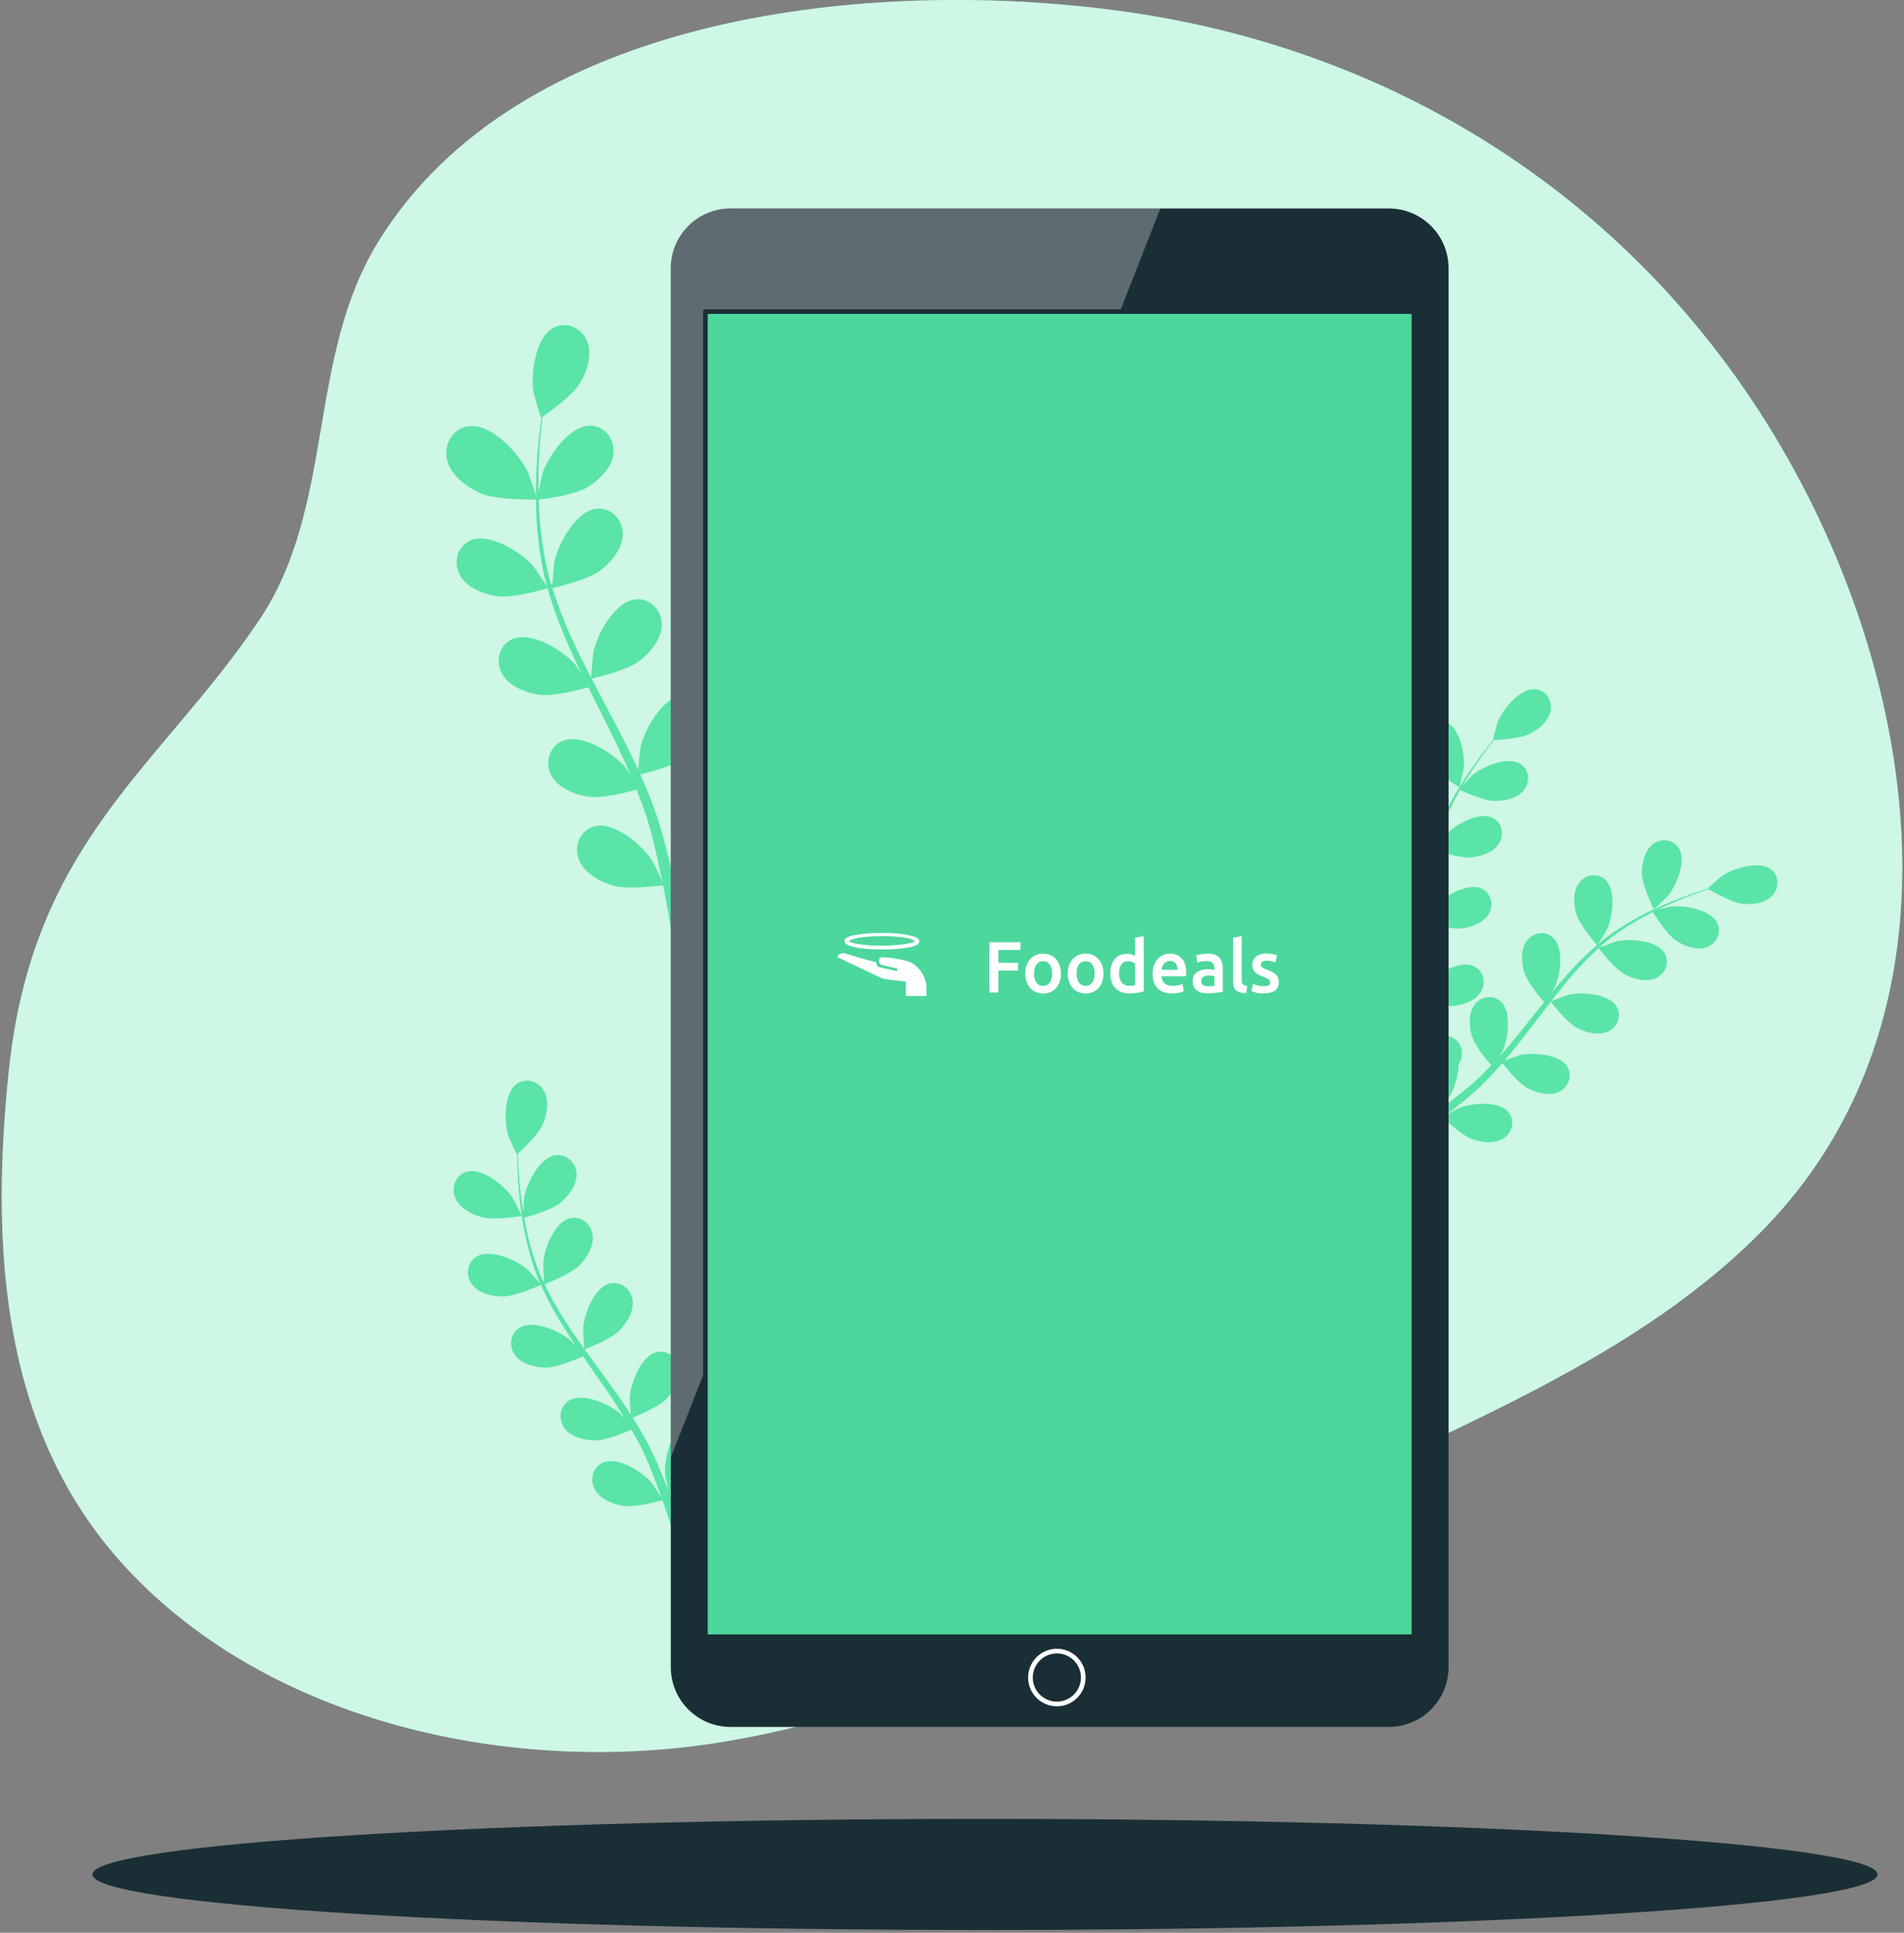 <svg width="544" height="552" viewBox="0 0 544 552" fill="none" xmlns="http://www.w3.org/2000/svg">
<rect x="0" y="0" width="544" height="552" fill="#808080" stroke="none"/>
<path d="M529.337 171.251C526.037 162.128 522.247 153.239 518.05 144.695C480.846 68.925 411.515 17.543 326.158 4.034C322.479 3.453 318.789 2.94 315.089 2.496C245.424 -5.884 147.884 4.573 108.121 68.974C87.468 102.42 95.942 144.596 74.04 177.14C45.686 219.27 9.229 240.337 2.477 306.165C-2.491 354.598 -0.169 406.931 34.072 445.568C74.429 491.104 143.683 506.781 202.838 498.044C260.259 489.563 311.662 461.214 361.887 434.58C409.552 409.303 464.076 390.946 502.696 352.274C551.4 303.504 551.359 232.159 529.337 171.251Z" fill="#5AE4A7"/>
<g opacity="0.7">
<path d="M529.337 171.251C526.037 162.128 522.247 153.239 518.05 144.695C480.846 68.925 411.515 17.543 326.158 4.034C322.479 3.453 318.789 2.94 315.089 2.496C245.424 -5.884 147.884 4.573 108.121 68.974C87.468 102.42 95.942 144.596 74.04 177.14C45.686 219.27 9.229 240.337 2.477 306.165C-2.491 354.598 -0.169 406.931 34.072 445.568C74.429 491.104 143.683 506.781 202.838 498.044C260.259 489.563 311.662 461.214 361.887 434.58C409.552 409.303 464.076 390.946 502.696 352.274C551.4 303.504 551.359 232.159 529.337 171.251Z" fill="white"/>
</g>
<path d="M536.447 535.329C536.447 544.091 422.27 551.194 281.426 551.194C140.582 551.194 26.406 544.091 26.406 535.329C26.406 526.566 140.582 519.463 281.426 519.463C422.27 519.463 536.447 526.566 536.447 535.329Z" fill="#1A2E35"/>
<path d="M137.367 140.889C142.034 142.928 153.452 142.672 153.46 142.672C153.579 142.668 151.007 135.197 150.79 134.744C148.285 129.503 140.363 120.851 133.917 121.722C129.273 122.35 126.692 126.998 127.74 131.368C128.81 135.835 133.391 139.152 137.367 140.889Z" fill="#5AE4A7"/>
<path d="M245.949 161.795C246.049 161.858 248.026 154.208 248.095 153.711C248.897 147.958 247.062 136.371 241.205 133.542C236.987 131.504 232.269 133.955 230.732 138.18C229.162 142.496 231.152 147.79 233.51 151.432C236.278 155.706 245.942 161.791 245.949 161.795Z" fill="#5AE4A7"/>
<path d="M274.111 105.06C268.248 104.429 261.282 112.464 259.138 117.276C258.953 117.692 256.805 124.524 256.913 124.524C256.913 124.524 257.014 124.523 257.039 124.523C255.928 125.783 254.753 127.146 253.499 128.662C251.207 131.479 248.641 134.684 246.084 138.36C243.519 142.027 240.835 146.083 238.394 150.61C235.942 155.145 233.592 160.04 231.826 165.397C231.805 165.458 231.792 165.524 231.773 165.584C231.803 163.857 231.726 159.024 231.678 158.653C231.001 153.432 226.625 143.739 220.825 142.666C216.648 141.895 213.11 145.167 212.776 149.229C212.438 153.379 215.445 157.531 218.378 160.152C221.686 163.107 230.868 165.969 231.601 166.194C229.965 171.312 228.7 176.695 227.721 182.214C227.158 185.368 226.689 188.564 226.259 191.773C226.238 190.278 226.206 188.943 226.183 188.756C225.506 183.534 221.128 173.842 215.33 172.77C211.152 171.998 207.615 175.271 207.281 179.332C206.94 183.482 209.95 187.635 212.883 190.256C215.86 192.913 223.638 195.51 225.707 196.171C225.555 197.404 225.39 198.633 225.243 199.866C224.534 205.784 223.855 211.693 223.01 217.468C222.714 219.503 222.347 221.498 221.986 223.493C221.965 222.165 221.937 221.048 221.916 220.878C221.239 215.656 216.861 205.964 211.063 204.892C206.885 204.12 203.346 207.393 203.014 211.456C202.673 215.604 205.682 219.757 208.616 222.378C211.456 224.914 218.614 227.376 221.068 228.172C220.638 230.204 220.212 232.241 219.703 234.191C219.324 235.516 219.053 236.817 218.6 238.126C218.18 239.43 217.762 240.723 217.35 242.002C216.464 244.437 215.565 246.955 214.641 249.308C214.011 250.951 213.38 252.502 212.749 254.069C213.069 252.047 213.609 248.074 213.616 247.737C213.697 244.239 212.455 238.552 209.984 234.554C209.998 234.038 209.968 233.524 209.886 233.011C209.24 228.987 205.459 225.998 201.353 227.092C195.654 228.609 192.041 238.611 191.77 243.87C191.754 244.179 191.957 247.565 192.121 249.699C191.834 248.459 191.571 247.254 191.259 245.981C190.661 243.46 189.99 240.963 189.279 238.273C188.89 236.986 188.496 235.686 188.099 234.373C187.734 233.063 187.18 231.726 186.723 230.387C185.596 227.306 184.304 224.238 182.934 221.176C185.14 220.647 192.946 218.657 196.08 216.252C199.2 213.858 202.509 209.941 202.479 205.778C202.449 201.701 199.167 198.175 194.942 198.633C189.08 199.27 183.992 208.609 182.928 213.767C182.861 214.088 182.514 217.875 182.364 219.958C181.525 218.124 180.699 216.289 179.79 214.461C177.171 209.184 174.354 203.924 171.567 198.663C170.713 197.053 169.882 195.439 169.042 193.824C169.829 193.645 179.159 191.481 182.668 188.787C185.79 186.393 189.099 182.475 189.07 178.312C189.039 174.237 185.756 170.709 181.532 171.167C175.669 171.804 170.581 181.145 169.518 186.3C169.438 186.689 168.945 192.139 168.888 193.53C167.043 189.975 165.234 186.417 163.596 182.835C161.328 177.896 159.375 172.926 157.84 167.971C158.206 167.887 167.954 165.672 171.55 162.914C174.67 160.52 177.979 156.602 177.949 152.439C177.921 148.363 174.636 144.835 170.412 145.294C164.549 145.931 159.462 155.271 158.398 160.427C158.329 160.766 157.949 164.92 157.815 166.898C157.631 166.918 157.665 166.914 157.48 166.933C155.899 161.603 155.039 156.243 154.481 151.185C154.152 148.255 154.002 145.438 153.917 142.693C155.774 142.467 164.253 141.338 167.763 139.213C171.128 137.175 174.847 133.646 175.275 129.505C175.694 125.45 172.817 121.583 168.568 121.576C162.671 121.565 156.589 130.289 154.964 135.297C154.877 135.57 154.286 138.439 153.884 140.534C153.865 139.295 153.822 138.017 153.826 136.829C153.835 132.369 154.117 128.286 154.396 124.671C154.571 122.618 154.771 120.765 154.975 119.032C156.682 117.858 163.502 113.044 165.601 109.604C167.647 106.245 169.322 101.398 167.794 97.526C166.295 93.735 161.96 91.629 158.186 93.579C152.947 96.287 151.57 106.833 152.436 112.027C152.511 112.476 154.49 119.362 154.581 119.302C154.581 119.302 154.663 119.244 154.683 119.231C154.453 120.893 154.225 122.679 154.016 124.635C153.657 128.25 153.285 132.338 153.18 136.816C153.064 141.289 153.063 146.152 153.524 151.274C153.98 156.41 154.722 161.789 156.203 167.231C156.22 167.294 156.245 167.355 156.261 167.417C155.335 165.959 152.604 161.971 152.36 161.688C148.914 157.706 139.917 152.037 134.488 154.342C130.578 156.002 129.433 160.684 131.396 164.257C133.401 167.905 138.202 169.707 142.094 170.275C146.483 170.916 155.721 168.236 156.455 168.02C157.913 173.192 159.829 178.379 162.058 183.522C163.328 186.465 164.698 189.388 166.111 192.302C165.268 191.068 164.506 189.97 164.383 189.828C160.938 185.845 151.939 180.176 146.512 182.481C142.601 184.143 141.456 188.823 143.419 192.395C145.424 196.044 150.224 197.848 154.117 198.415C158.065 198.99 165.987 196.865 168.076 196.274C168.629 197.387 169.17 198.504 169.727 199.613C172.403 204.939 175.095 210.243 177.576 215.525C178.452 217.388 179.245 219.252 180.046 221.116C179.297 220.02 178.656 219.104 178.545 218.975C175.099 214.992 166.1 209.323 160.673 211.627C156.762 213.288 155.616 217.97 157.58 221.542C159.586 225.19 164.386 226.994 168.278 227.561C172.047 228.111 179.375 226.214 181.861 225.524C182.623 227.456 183.391 229.392 184.042 231.299C184.458 232.612 184.949 233.846 185.294 235.188C185.663 236.509 186.027 237.815 186.389 239.111C186.993 241.63 187.632 244.226 188.16 246.7C188.541 248.416 188.871 250.06 189.208 251.715C188.36 249.852 186.618 246.239 186.438 245.954C183.638 241.496 175.602 234.53 169.887 235.985C165.77 237.034 163.928 241.488 165.328 245.317C166.757 249.226 171.23 251.737 174.991 252.888C179.132 254.153 188.3 252.996 189.445 252.844C189.993 255.583 190.502 258.254 190.942 260.78C192.471 269.453 193.419 276.742 194.015 281.881H198.012C197.995 281.765 197.983 281.66 197.966 281.539C197.25 276.347 196.127 268.946 194.377 260.139C193.829 257.354 193.19 254.389 192.505 251.353C193.194 251.079 197.103 249.497 200.568 247.561C203.587 250.83 211.321 254.655 212.322 255.142C211.269 257.729 210.22 260.237 209.193 262.587C205.682 270.665 202.453 277.267 200.116 281.881H204.503C206.668 277.304 209.443 271.206 212.412 263.946C213.492 261.322 214.593 258.498 215.696 255.585C216.806 255.817 225.883 257.661 230.113 256.706C233.949 255.84 238.595 253.669 240.312 249.877C241.993 246.163 240.489 241.584 236.461 240.232C230.872 238.354 222.339 244.702 219.213 248.939C219.028 249.19 217.33 252.125 216.289 253.995C216.734 252.803 217.178 251.65 217.621 250.418C218.513 247.987 219.333 245.533 220.223 242.897C220.609 241.609 220.998 240.307 221.39 238.993C221.807 237.699 222.084 236.278 222.441 234.909C223.2 231.717 223.816 228.446 224.361 225.136C226.493 225.912 234.101 228.558 238.043 228.282C241.966 228.006 246.888 226.565 249.159 223.076C251.384 219.661 250.59 214.906 246.814 212.959C241.573 210.256 232.178 215.239 228.445 218.953C228.211 219.185 225.833 222.151 224.557 223.806C224.871 221.814 225.193 219.828 225.444 217.802C226.171 211.955 226.722 206.013 227.3 200.089C227.476 198.274 227.673 196.469 227.865 194.659C228.619 194.944 237.595 198.286 242.009 197.976C245.932 197.701 250.854 196.259 253.126 192.77C255.349 189.355 254.556 184.601 250.78 182.652C245.54 179.951 236.143 184.932 232.411 188.647C232.129 188.927 228.714 193.201 227.897 194.329C228.319 190.346 228.775 186.38 229.384 182.49C230.216 177.118 231.33 171.896 232.783 166.915C233.134 167.049 242.486 170.578 247.007 170.261C250.932 169.986 255.852 168.545 258.124 165.056C260.348 161.641 259.555 156.886 255.779 154.939C250.538 152.236 241.142 157.219 237.411 160.932C237.165 161.177 234.56 164.428 233.356 166.004C233.192 165.92 233.222 165.935 233.057 165.85C234.677 160.534 236.917 155.589 239.242 151.063C240.584 148.439 242.012 146.005 243.456 143.67C245.129 144.505 252.824 148.241 256.924 148.404C260.855 148.562 265.905 147.67 268.546 144.452C271.132 141.3 270.864 136.488 267.326 134.139C262.413 130.876 252.527 134.797 248.41 138.079C248.185 138.258 246.11 140.324 244.619 141.85C245.287 140.807 245.957 139.716 246.616 138.728C249.083 135.013 251.57 131.764 253.797 128.903C255.076 127.286 256.265 125.85 257.392 124.518C259.462 124.481 267.806 124.228 271.454 122.516C275.015 120.843 279.085 117.724 279.946 113.652C280.79 109.664 278.336 105.515 274.111 105.06Z" fill="#5AE4A7"/>
<path d="M408.543 218.235C410.457 220.999 416.957 224.815 416.962 224.818C417.03 224.857 418.176 219.77 418.214 219.441C418.622 215.629 417.177 208.023 413.255 206.276C410.429 205.017 407.368 206.731 406.439 209.549C405.492 212.429 406.913 215.88 408.543 218.235Z" fill="#5AE4A7"/>
<path d="M472.516 259.703C472.55 259.773 476.313 256.163 476.525 255.908C478.97 252.955 481.96 245.813 479.652 242.192C477.99 239.584 474.492 239.325 472.162 241.164C469.784 243.042 469.065 246.705 469.125 249.568C469.197 252.929 472.513 259.698 472.516 259.703Z" fill="#5AE4A7"/>
<path d="M506.004 248.292C502.614 245.658 495.224 247.969 492.057 250.129C491.783 250.316 487.838 253.726 487.906 253.767C487.906 253.767 487.967 253.805 487.983 253.814C486.814 254.169 485.564 254.565 484.208 255.023C481.709 255.891 478.894 256.894 475.903 258.193C472.913 259.482 469.697 260.968 466.455 262.837C463.199 264.708 459.872 266.841 456.728 269.483C456.692 269.513 456.659 269.549 456.623 269.578C457.303 268.521 459.105 265.498 459.216 265.25C460.795 261.757 461.793 254.079 458.613 251.196C456.32 249.119 452.876 249.793 451.115 252.182C449.318 254.622 449.592 258.345 450.406 261.09C451.324 264.185 455.917 269.47 456.283 269.89C453.312 272.433 450.47 275.285 447.751 278.329C446.195 280.067 444.683 281.866 443.189 283.689C443.746 282.756 444.239 281.916 444.295 281.792C445.875 278.298 446.872 270.621 443.691 267.738C441.397 265.661 437.955 266.335 436.194 268.723C434.395 271.163 434.67 274.886 435.485 277.632C436.311 280.417 440.135 285.002 441.163 286.202C440.598 286.907 440.024 287.605 439.463 288.314C436.76 291.708 434.078 295.107 431.345 298.36C430.382 299.509 429.392 300.603 428.406 301.7C428.901 300.871 429.31 300.168 429.362 300.055C430.941 296.56 431.939 288.882 428.756 286.001C426.465 283.923 423.021 284.598 421.261 286.987C419.462 289.425 419.737 293.15 420.551 295.894C421.34 298.552 424.832 302.816 426.048 304.247C425.003 305.341 423.959 306.44 422.897 307.453C422.157 308.129 421.491 308.83 420.71 309.468C419.949 310.115 419.197 310.755 418.452 311.39C416.972 312.559 415.451 313.776 413.978 314.879C412.961 315.655 411.975 316.375 410.985 317.104C411.957 315.974 413.813 313.72 413.945 313.514C415.334 311.379 416.74 307.38 416.739 303.959C416.946 303.645 417.124 303.314 417.269 302.966C418.409 300.225 417.21 296.929 414.25 296.035C410.14 294.794 404.075 299.606 401.894 302.76C401.765 302.946 400.597 305.12 399.88 306.505C400.178 305.627 400.476 304.778 400.77 303.872C401.365 302.082 401.904 300.278 402.493 298.34C402.744 297.394 402.998 296.439 403.253 295.473C403.529 294.523 403.698 293.482 403.928 292.478C404.409 290.137 404.781 287.744 405.105 285.324C406.673 285.84 412.268 287.594 415.131 287.303C417.98 287.015 421.528 285.855 423.101 283.265C424.643 280.73 423.959 277.288 421.168 275.956C417.294 274.108 410.568 277.945 407.937 280.732C407.772 280.906 406.108 283.118 405.217 284.352C405.4 282.893 405.591 281.442 405.727 279.961C406.123 275.691 406.391 271.355 406.678 267.032C406.765 265.707 406.868 264.389 406.966 263.068C407.522 263.258 414.128 265.486 417.333 265.161C420.182 264.873 423.73 263.713 425.305 261.123C426.847 258.588 426.163 255.147 423.371 253.814C419.496 251.966 412.771 255.804 410.139 258.59C409.94 258.799 407.551 261.987 406.982 262.827C407.2 259.919 407.442 257.022 407.798 254.177C408.282 250.251 408.974 246.426 409.919 242.768C410.179 242.858 417.062 245.215 420.346 244.883C423.194 244.593 426.743 243.434 428.318 240.843C429.859 238.308 429.174 234.866 426.383 233.535C422.508 231.686 415.782 235.524 413.151 238.311C412.978 238.494 411.154 240.921 410.314 242.095C410.193 242.036 410.215 242.048 410.094 241.989C411.153 238.083 412.671 234.434 414.263 231.087C415.179 229.148 416.163 227.345 417.161 225.613C418.398 226.184 424.082 228.728 427.069 228.754C429.933 228.78 433.587 228.017 435.435 225.616C437.246 223.265 436.944 219.768 434.315 218.138C430.667 215.876 423.562 218.952 420.639 221.434C420.482 221.568 419.016 223.119 417.967 224.262C418.429 223.488 418.892 222.679 419.35 221.946C421.061 219.187 422.797 216.766 424.353 214.634C425.247 213.428 426.079 212.358 426.869 211.362C428.376 211.289 434.441 210.917 437.058 209.588C439.611 208.291 442.503 205.93 443.038 202.948C443.559 200.026 441.681 197.063 438.598 196.827C434.316 196.5 429.429 202.505 427.977 206.053C427.853 206.359 426.444 211.381 426.522 211.377C426.522 211.377 426.596 211.375 426.613 211.374C425.834 212.315 425.01 213.334 424.132 214.466C422.527 216.567 420.731 218.957 418.954 221.69C417.17 224.416 415.309 227.428 413.635 230.777C411.952 234.133 410.353 237.747 409.188 241.685C409.174 241.729 409.168 241.778 409.154 241.822C409.138 240.565 408.973 237.05 408.928 236.782C408.318 232.997 404.915 226.043 400.671 225.393C397.615 224.925 395.114 227.386 394.962 230.351C394.809 233.377 397.092 236.332 399.285 238.172C401.758 240.248 408.505 242.122 409.042 242.27C407.967 246.031 407.169 249.977 406.581 254.015C406.242 256.323 405.973 258.658 405.733 261.003C405.684 259.917 405.631 258.945 405.61 258.81C405 255.025 401.594 248.072 397.351 247.422C394.294 246.954 391.793 249.415 391.642 252.379C391.488 255.407 393.772 258.36 395.965 260.2C398.192 262.068 403.91 263.782 405.43 264.216C405.348 265.116 405.255 266.015 405.175 266.915C404.794 271.238 404.432 275.553 403.948 279.773C403.779 281.262 403.555 282.721 403.339 284.182C403.294 283.217 403.247 282.402 403.229 282.28C402.618 278.496 399.214 271.541 394.97 270.892C391.913 270.425 389.412 272.885 389.261 275.85C389.107 278.875 391.391 281.83 393.585 283.67C395.708 285.453 400.973 287.083 402.776 287.606C402.509 289.095 402.245 290.586 401.918 292.018C401.674 292.99 401.506 293.943 401.205 294.904C400.929 295.863 400.654 296.813 400.382 297.754C399.792 299.545 399.195 301.397 398.576 303.132C398.154 304.34 397.73 305.485 397.307 306.639C397.494 305.16 397.797 302.257 397.796 302.012C397.765 298.178 395.455 290.789 391.358 289.503C388.407 288.578 385.562 290.632 384.965 293.54C384.354 296.507 386.162 299.774 388.052 301.925C390.132 304.293 396.254 307.084 397.021 307.428C396.313 309.334 395.606 311.184 394.912 312.917C392.54 318.875 390.338 323.752 388.741 327.161L391.216 328.691C391.251 328.613 391.283 328.542 391.319 328.462C392.863 324.972 394.999 319.957 397.283 313.834C398.011 311.9 398.748 309.819 399.486 307.675C400.017 307.769 403.045 308.286 405.932 308.412C406.55 311.591 409.877 316.919 410.31 317.604C408.669 318.804 407.06 319.956 405.524 321.02C400.26 324.679 395.733 327.533 392.52 329.496L395.236 331.175C398.329 329.168 402.381 326.453 406.998 323.091C408.671 321.88 410.434 320.552 412.231 319.171C412.83 319.74 417.745 324.355 420.73 325.381C423.439 326.312 427.146 326.745 429.661 325.053C432.123 323.397 432.944 319.985 430.966 317.606C428.222 314.304 420.509 314.971 416.952 316.4C416.741 316.483 414.566 317.653 413.206 318.412C413.938 317.844 414.655 317.301 415.4 316.707C416.883 315.542 418.329 314.335 419.89 313.045C420.621 312.394 421.36 311.737 422.105 311.073C422.859 310.431 423.574 309.658 424.319 308.944C426.011 307.259 427.644 305.468 429.248 303.628C430.271 304.923 433.971 309.474 436.518 310.809C439.052 312.14 442.653 313.13 445.395 311.839C448.079 310.574 449.407 307.326 447.812 304.676C445.602 300.996 437.875 300.488 434.142 301.36C433.909 301.414 431.302 302.341 429.879 302.878C430.834 301.765 431.794 300.658 432.725 299.498C435.412 296.156 438.027 292.686 440.652 289.24C441.455 288.181 442.268 287.14 443.078 286.091C443.437 286.557 447.717 292.06 450.57 293.557C453.104 294.888 456.705 295.877 459.447 294.587C462.131 293.321 463.459 290.074 461.864 287.423C459.654 283.743 451.927 283.234 448.196 284.107C447.914 284.173 444.162 285.513 443.224 285.9C445.011 283.594 446.81 281.313 448.676 279.135C451.246 276.128 453.934 273.318 456.739 270.79C456.906 271.007 461.349 276.772 464.269 278.304C466.806 279.636 470.405 280.625 473.146 279.334C475.831 278.069 477.159 274.821 475.566 272.17C473.353 268.49 465.627 267.982 461.895 268.856C461.651 268.912 458.791 269.93 457.443 270.446C457.374 270.329 457.387 270.35 457.316 270.234C460.354 267.562 463.634 265.356 466.806 263.443C468.641 262.33 470.456 261.37 472.244 260.475C472.962 261.634 476.298 266.892 478.775 268.562C481.15 270.162 484.618 271.542 487.484 270.56C490.292 269.598 491.969 266.515 490.675 263.706C488.881 259.805 481.257 258.452 477.451 258.909C477.244 258.933 475.169 259.419 473.661 259.795C474.474 259.403 475.306 258.984 476.093 258.624C479.042 257.267 481.825 256.206 484.299 255.287C485.709 254.775 486.995 254.339 488.203 253.946C489.499 254.716 494.766 257.751 497.68 258.086C500.524 258.413 504.239 258.039 506.33 255.846C508.379 253.699 508.446 250.19 506.004 248.292Z" fill="#5AE4A7"/>
<path d="M137.688 347.64C141.142 348.592 149.068 347.266 149.074 347.265C149.156 347.251 146.615 342.307 146.419 342.013C144.147 338.615 137.762 333.386 133.361 334.639C130.19 335.542 128.859 339.039 130.028 341.978C131.222 344.979 134.746 346.83 137.688 347.64Z" fill="#5AE4A7"/>
<path d="M218.356 337.791C218.431 337.824 219.04 332.298 219.039 331.944C219.018 327.859 216.578 319.975 212.214 318.593C209.072 317.596 206.033 319.779 205.387 322.874C204.726 326.037 206.645 329.524 208.652 331.823C211.009 334.523 218.35 337.789 218.356 337.791Z" fill="#5AE4A7"/>
<path d="M237.93 305.558C233.356 305.722 228.896 312.665 227.782 316.599C227.686 316.939 226.793 322.426 226.877 322.413C226.877 322.413 226.953 322.401 226.972 322.397C226.26 323.488 225.508 324.667 224.712 325.969C223.263 328.387 221.648 331.134 220.091 334.24C218.527 337.34 216.914 340.753 215.542 344.502C214.16 348.255 212.899 352.276 212.134 356.587C212.126 356.635 212.123 356.688 212.114 356.736C211.946 355.405 211.352 351.702 211.274 351.423C210.176 347.487 205.739 340.527 201.167 340.346C197.873 340.216 195.517 343.121 195.711 346.278C195.91 349.504 198.681 352.359 201.224 354.048C204.093 355.951 211.463 357.132 212.05 357.223C211.359 361.336 210.986 365.611 210.845 369.958C210.761 372.444 210.755 374.95 210.781 377.463C210.599 376.317 210.427 375.295 210.387 375.154C209.289 371.218 204.853 364.257 200.281 364.077C196.986 363.947 194.631 366.852 194.825 370.01C195.024 373.235 197.795 376.091 200.338 377.778C202.919 379.49 209.182 380.624 210.843 380.9C210.863 381.865 210.873 382.828 210.896 383.791C211.008 388.416 211.141 393.03 211.131 397.559C211.129 399.156 211.068 400.726 211.013 402.3C210.85 401.283 210.704 400.428 210.668 400.3C209.571 396.364 205.134 389.403 200.561 389.222C197.266 389.092 194.912 391.998 195.106 395.156C195.304 398.379 198.076 401.236 200.619 402.925C203.081 404.557 208.854 405.656 210.827 405.995C210.72 407.603 210.618 409.216 210.444 410.769C210.3 411.83 210.236 412.859 210.034 413.913C209.854 414.963 209.676 416.003 209.501 417.031C209.09 418.998 208.679 421.033 208.231 422.942C207.929 424.274 207.616 425.536 207.305 426.809C207.326 425.22 207.301 422.109 207.27 421.848C206.944 419.152 205.36 414.924 203.018 412.127C202.973 411.728 202.893 411.335 202.773 410.952C201.831 407.931 198.595 406.056 195.563 407.35C191.354 409.147 189.686 417.228 190.061 421.298C190.083 421.538 190.615 424.116 190.975 425.738C190.618 424.817 190.282 423.92 189.901 422.976C189.163 421.107 188.372 419.263 187.527 417.275C187.087 416.331 186.64 415.375 186.19 414.411C185.763 413.445 185.19 412.479 184.69 411.5C183.483 409.259 182.152 407.045 180.76 404.845C182.395 404.195 188.17 401.803 190.311 399.607C192.443 397.424 194.55 394.047 194.067 390.853C193.592 387.726 190.68 385.38 187.486 386.201C183.054 387.339 180.18 395.077 179.934 399.156C179.919 399.41 180.072 402.356 180.187 403.974C179.34 402.658 178.502 401.341 177.601 400.037C175.004 396.273 172.259 392.547 169.536 388.814C168.7 387.672 167.882 386.524 167.059 385.377C167.644 385.152 174.571 382.455 176.968 379.998C179.1 377.812 181.208 374.437 180.724 371.244C180.249 368.115 177.336 365.77 174.143 366.591C169.71 367.729 166.838 375.466 166.591 379.545C166.572 379.852 166.799 384.092 166.908 385.168C165.097 382.642 163.314 380.108 161.659 377.539C159.369 373.996 157.319 370.395 155.591 366.759C155.862 366.655 163.104 363.874 165.56 361.356C167.692 359.172 169.8 355.796 169.316 352.601C168.843 349.474 165.929 347.128 162.736 347.949C158.303 349.088 155.43 356.825 155.184 360.904C155.168 361.171 155.337 364.404 155.452 365.938C155.314 365.973 155.339 365.967 155.2 366.003C153.394 362.084 152.139 358.061 151.151 354.238C150.574 352.024 150.146 349.877 149.777 347.778C151.179 347.4 157.566 345.592 160.027 343.571C162.386 341.633 164.852 338.511 164.722 335.282C164.594 332.122 161.956 329.47 158.691 329.935C154.161 330.58 150.455 337.955 149.763 341.982C149.725 342.201 149.589 344.469 149.513 346.124C149.361 345.174 149.186 344.197 149.058 343.284C148.57 339.859 148.335 336.69 148.148 333.884C148.056 332.286 148.004 330.841 147.969 329.486C149.151 328.397 153.855 323.944 155.086 321.067C156.286 318.262 157.035 314.353 155.432 311.549C153.862 308.803 150.299 307.665 147.616 309.581C143.892 312.241 144.002 320.494 145.243 324.387C145.351 324.724 147.634 329.794 147.696 329.738C147.696 329.738 147.753 329.685 147.766 329.672C147.775 330.975 147.797 332.371 147.853 333.897C147.978 336.714 148.145 339.895 148.561 343.345C148.966 346.795 149.505 350.531 150.426 354.412C151.346 358.307 152.511 362.357 154.251 366.374C154.271 366.418 154.298 366.463 154.318 366.509C153.444 365.492 150.905 362.73 150.686 362.54C147.598 359.864 140.059 356.507 136.145 358.877C133.325 360.586 132.963 364.309 134.869 366.837C136.812 369.416 140.7 370.268 143.752 370.274C147.194 370.279 153.993 367.197 154.533 366.951C156.226 370.761 158.272 374.533 160.554 378.237C161.855 380.355 163.232 382.45 164.64 384.532C163.856 383.677 163.149 382.918 163.038 382.823C159.95 380.146 152.411 376.788 148.497 379.16C145.677 380.869 145.316 384.592 147.22 387.117C149.164 389.698 153.051 390.551 156.105 390.556C159.201 390.561 165.05 388.05 166.589 387.365C167.137 388.158 167.676 388.956 168.227 389.747C170.872 393.541 173.528 397.317 176.018 401.1C176.897 402.434 177.713 403.777 178.535 405.12C177.838 404.361 177.244 403.728 177.144 403.642C174.056 400.965 166.517 397.606 162.603 399.979C159.783 401.687 159.422 405.409 161.326 407.936C163.271 410.517 167.157 411.37 170.209 411.374C173.166 411.378 178.585 409.11 180.417 408.305C181.218 409.705 182.021 411.107 182.734 412.498C183.198 413.461 183.711 414.355 184.125 415.347C184.554 416.321 184.979 417.285 185.4 418.24C186.144 420.109 186.922 422.03 187.601 423.873C188.084 425.149 188.52 426.375 188.962 427.608C188.104 426.272 186.367 423.69 186.197 423.491C183.552 420.376 176.607 415.915 172.379 417.667C169.333 418.929 168.411 422.553 169.912 425.339C171.442 428.184 175.155 429.616 178.171 430.084C181.493 430.596 188.406 428.693 189.269 428.448C189.994 430.493 190.68 432.487 191.297 434.379C193.434 440.872 194.97 446.365 195.996 450.247L199.067 449.804C199.041 449.716 199.02 449.637 198.993 449.545C197.869 445.636 196.185 440.077 193.865 433.506C193.137 431.427 192.316 429.223 191.455 426.965C191.953 426.678 194.781 425.029 197.227 423.159C199.908 425.335 206.273 427.416 207.096 427.68C206.574 429.784 206.046 431.826 205.516 433.745C203.716 440.339 201.966 445.768 200.683 449.571L204.051 449.085C205.208 445.33 206.664 440.338 208.139 434.432C208.679 432.298 209.212 430.006 209.738 427.647C210.614 427.703 217.791 428.112 220.934 426.911C223.785 425.819 227.113 423.638 228.012 420.535C228.892 417.496 227.229 414.146 223.985 413.554C219.483 412.73 213.633 418.551 211.701 422.153C211.587 422.365 210.607 424.807 210.016 426.36C210.225 425.395 210.439 424.461 210.642 423.464C211.058 421.498 211.416 419.524 211.807 417.399C211.961 416.367 212.116 415.325 212.271 414.272C212.449 413.232 212.504 412.109 212.626 411.017C212.857 408.483 212.966 405.902 213.02 403.299C214.743 403.659 220.88 404.849 223.876 404.2C226.859 403.554 230.48 401.9 231.837 398.969C233.168 396.099 232.031 392.536 228.916 391.458C224.591 389.962 217.926 394.831 215.47 398.097C215.317 398.301 213.818 400.842 213.022 402.255C213.042 400.69 213.07 399.129 213.037 397.545C212.948 392.974 212.714 388.349 212.502 383.734C212.436 382.321 212.388 380.912 212.334 379.502C212.945 379.637 220.209 381.208 223.565 380.482C226.548 379.836 230.168 378.183 231.527 375.252C232.857 372.381 231.721 368.818 228.604 367.74C224.28 366.246 217.615 371.113 215.16 374.38C214.974 374.626 212.824 378.287 212.322 379.245C212.204 376.138 212.116 373.042 212.153 369.985C212.197 365.767 212.473 361.633 213.037 357.647C213.323 357.71 220.897 359.386 224.335 358.641C227.317 357.994 230.938 356.342 232.297 353.411C233.626 350.54 232.491 346.977 229.374 345.899C225.049 344.404 218.385 349.272 215.93 352.539C215.767 352.753 214.127 355.539 213.377 356.884C213.241 356.837 213.267 356.845 213.129 356.798C213.786 352.536 214.959 348.488 216.242 344.755C216.983 342.591 217.81 340.563 218.661 338.608C220.038 339.065 226.362 341.083 229.53 340.754C232.567 340.439 236.347 339.195 238.018 336.432C239.656 333.724 238.918 330.057 235.939 328.644C231.804 326.682 224.645 330.79 221.846 333.766C221.694 333.928 220.328 335.745 219.352 337.083C219.75 336.206 220.143 335.295 220.54 334.463C222.023 331.337 223.574 328.565 224.967 326.12C225.771 324.737 226.524 323.503 227.242 322.355C228.829 322.096 235.21 320.978 237.823 319.258C240.372 317.58 243.153 314.734 243.364 311.509C243.569 308.354 241.225 305.438 237.93 305.558Z" fill="#5AE4A7"/>
<path d="M396.806 493.194H208.723C199.297 493.194 191.656 485.553 191.656 476.128V76.608C191.656 67.183 199.297 59.542 208.723 59.542H396.806C406.233 59.542 413.872 67.183 413.872 76.608V476.128C413.872 485.553 406.233 493.194 396.806 493.194Z" fill="#1A2E35"/>
<path d="M309.512 479.092C309.512 474.921 306.132 471.54 301.961 471.54C297.79 471.54 294.41 474.921 294.41 479.092C294.41 483.262 297.79 486.643 301.961 486.643C306.132 486.643 309.512 483.262 309.512 479.092Z" stroke="white" stroke-width="1.333" stroke-miterlimit="10" stroke-linecap="round" stroke-linejoin="round"/>
<g opacity="0.3">
<path d="M331.53 59.541H208.725C199.298 59.541 191.658 67.183 191.658 76.608V416.262L331.53 59.541Z" fill="white"/>
</g>
<path d="M403.988 467.454H201.537V88.991H403.988V467.454Z" fill="#4CD79D" stroke="#1A2E35" stroke-width="1.333" stroke-miterlimit="10" stroke-linecap="round" stroke-linejoin="round"/>
<g clip-path="url(#clip0_502_2489)">
<path d="M264.712 281.897V284.426H258.821V280.352L252.975 279.649C252.521 279.602 252.114 279.462 251.706 279.274L239.197 273.327L239.605 272.765C239.696 272.624 239.832 272.484 240.013 272.437C240.512 272.203 241.101 272.156 241.645 272.343L245.134 273.42L249.032 274.498L250.391 274.825C250.301 275.528 250.709 276.137 251.388 276.277L256.283 277.354L256.419 276.605L255.286 276.371L252.068 275.622C251.479 275.481 251.071 274.872 251.162 274.263L251.207 273.936C251.252 273.608 251.524 273.374 251.842 273.42L253.111 273.467C255.241 273.561 257.325 273.936 259.365 274.544C259.818 274.638 260.271 274.872 260.724 275.153C262.582 276.324 263.897 278.197 264.486 280.305C264.622 280.867 264.712 281.382 264.712 281.897Z" fill="white"/>
<path d="M259.228 267.004C257.279 266.63 254.696 266.442 251.977 266.442C249.258 266.442 246.674 266.63 244.726 266.958C242.369 267.379 241.281 267.894 241.281 268.737C241.281 269.58 242.324 270.189 244.726 270.611C246.674 270.985 249.258 271.173 251.977 271.173C254.696 271.173 257.279 270.985 259.228 270.657C261.63 270.236 262.672 269.674 262.672 268.784C262.627 267.941 261.585 267.473 259.228 267.004ZM258.593 269.627C256.781 269.908 254.379 270.095 251.931 270.095C249.484 270.095 247.128 269.908 245.269 269.627C243.411 269.346 242.686 268.971 242.46 268.831C242.731 268.644 243.411 268.128 245.269 267.847C247.49 267.52 249.711 267.332 251.931 267.332C254.152 267.332 256.373 267.52 258.593 267.801C260.633 268.082 261.177 268.69 261.403 268.878C261.177 268.971 260.452 269.299 258.593 269.627Z" fill="white"/>
<path d="M282.695 283.451V269.093H291.584V271.309H285.245V274.971H290.869V277.187H285.245V283.451H282.695Z" fill="white"/>
<path d="M303.131 278.027C303.145 278.825 303.023 279.61 302.767 280.367C302.551 281.028 302.187 281.647 301.728 282.17C301.27 282.666 300.73 283.065 300.11 283.327C299.449 283.602 298.748 283.753 298.033 283.74C297.318 283.753 296.617 283.616 295.956 283.327C295.349 283.065 294.796 282.666 294.351 282.17C293.892 281.647 293.528 281.028 293.299 280.367C293.042 279.61 292.907 278.825 292.921 278.027C292.907 277.228 293.042 276.444 293.299 275.687C293.528 275.026 293.892 274.42 294.351 273.897C294.809 273.401 295.349 273.002 295.969 272.754C296.617 272.479 297.318 272.341 298.019 272.355C298.721 272.341 299.422 272.479 300.083 272.754C300.703 273.016 301.256 273.401 301.701 273.897C302.16 274.42 302.511 275.026 302.754 275.687C303.01 276.444 303.145 277.228 303.131 278.027ZM300.609 278.027C300.609 276.953 300.38 276.1 299.935 275.466C299.489 274.833 298.856 274.516 298.033 274.53C297.223 274.53 296.59 274.847 296.131 275.466C295.672 276.086 295.443 276.953 295.443 278.027C295.443 279.114 295.672 279.982 296.117 280.615C296.576 281.248 297.21 281.565 298.019 281.565C298.829 281.565 299.462 281.248 299.921 280.615C300.38 279.982 300.609 279.114 300.609 278.027Z" fill="white"/>
<path d="M315.27 278.027C315.283 278.825 315.162 279.61 314.906 280.367C314.69 281.028 314.326 281.647 313.867 282.17C313.409 282.666 312.869 283.065 312.249 283.327C311.588 283.602 310.886 283.754 310.171 283.74C309.457 283.754 308.755 283.616 308.094 283.327C307.487 283.065 306.934 282.666 306.489 282.17C306.031 281.647 305.666 281.028 305.437 280.367C305.181 279.61 305.046 278.825 305.06 278.027C305.046 277.228 305.181 276.444 305.437 275.687C305.666 275.026 306.031 274.42 306.489 273.897C306.948 273.402 307.501 273.002 308.108 272.754C308.755 272.479 309.457 272.342 310.158 272.342C310.859 272.328 311.561 272.465 312.222 272.741C312.842 273.002 313.395 273.388 313.84 273.897C314.299 274.42 314.649 275.026 314.892 275.687C315.162 276.444 315.283 277.228 315.27 278.027ZM312.748 278.027C312.748 276.953 312.518 276.1 312.073 275.466C311.615 274.833 310.981 274.517 310.171 274.517C309.362 274.517 308.728 274.833 308.27 275.453C307.811 276.072 307.582 276.939 307.595 278.013C307.595 279.101 307.825 279.968 308.27 280.601C308.715 281.234 309.349 281.551 310.171 281.551C310.981 281.551 311.615 281.234 312.073 280.601C312.532 279.982 312.748 279.114 312.748 278.027Z" fill="white"/>
<path d="M326.787 283.12C326.18 283.299 325.573 283.437 324.952 283.533C324.184 283.657 323.401 283.726 322.619 283.726C321.85 283.74 321.081 283.602 320.366 283.327C319.733 283.079 319.153 282.693 318.667 282.198C318.181 281.689 317.817 281.083 317.588 280.408C317.332 279.651 317.21 278.866 317.224 278.068C317.21 277.283 317.318 276.499 317.534 275.742C317.723 275.095 318.033 274.475 318.451 273.952C318.856 273.456 319.355 273.071 319.935 272.809C320.569 272.534 321.243 272.396 321.931 272.396C322.39 272.383 322.848 272.451 323.293 272.589C323.644 272.699 323.981 272.837 324.305 273.002V267.785L326.76 267.372L326.787 283.12ZM319.733 277.999C319.733 279.1 319.989 279.968 320.501 280.601C321.014 281.234 321.729 281.551 322.632 281.537C322.97 281.537 323.307 281.523 323.644 281.482C323.873 281.454 324.089 281.413 324.318 281.372V275.163C324.049 274.984 323.765 274.847 323.455 274.737C323.091 274.599 322.7 274.544 322.309 274.544C321.419 274.544 320.758 274.861 320.353 275.48C319.948 276.1 319.733 276.939 319.733 277.999Z" fill="white"/>
<path d="M329.325 278.082C329.312 277.228 329.446 276.375 329.743 275.577C329.985 274.916 330.363 274.296 330.849 273.787C331.294 273.319 331.833 272.947 332.44 272.713C333.02 272.479 333.641 272.355 334.261 272.355C335.718 272.355 336.865 272.823 337.688 273.746C338.511 274.668 338.915 276.058 338.915 277.889C338.915 278.027 338.915 278.178 338.902 278.357C338.888 278.536 338.888 278.688 338.875 278.825H331.86C331.928 279.693 332.225 280.367 332.765 280.849C333.304 281.331 334.073 281.565 335.085 281.565C335.638 281.565 336.177 281.51 336.717 281.399C337.121 281.317 337.512 281.207 337.89 281.042L338.213 283.093C338.038 283.175 337.85 283.258 337.661 283.313C337.391 283.396 337.121 283.464 336.852 283.52C336.541 283.588 336.218 283.63 335.867 283.671C335.503 283.712 335.152 283.74 334.788 283.726C333.952 283.74 333.128 283.602 332.346 283.299C331.698 283.051 331.106 282.638 330.634 282.115C330.175 281.606 329.837 280.986 329.635 280.34C329.419 279.61 329.312 278.853 329.325 278.082ZM336.447 276.967C336.447 276.636 336.406 276.306 336.312 275.976C336.231 275.687 336.083 275.411 335.894 275.163C335.705 274.929 335.476 274.751 335.22 274.627C334.923 274.489 334.599 274.42 334.275 274.434C333.938 274.42 333.587 274.503 333.276 274.654C333.007 274.792 332.751 274.985 332.562 275.219C332.36 275.453 332.211 275.728 332.103 276.031C331.995 276.334 331.914 276.65 331.874 276.967H336.447Z" fill="white"/>
<path d="M345.051 272.342C345.753 272.328 346.44 272.438 347.101 272.658C347.614 272.837 348.059 273.126 348.437 273.526C348.774 273.911 349.017 274.379 349.152 274.888C349.3 275.467 349.367 276.045 349.367 276.637V283.203C348.99 283.286 348.423 283.382 347.654 283.506C346.791 283.63 345.928 283.685 345.065 283.685C344.471 283.685 343.891 283.63 343.311 283.492C342.826 283.382 342.367 283.189 341.962 282.886C341.585 282.611 341.288 282.24 341.086 281.813C340.856 281.303 340.749 280.739 340.776 280.175C340.762 279.624 340.883 279.087 341.126 278.605C341.356 278.179 341.693 277.821 342.097 277.559C342.529 277.284 343.015 277.077 343.514 276.981C344.067 276.857 344.62 276.802 345.186 276.802C345.469 276.802 345.753 276.816 346.036 276.857C346.36 276.898 346.67 276.953 346.993 277.036V276.623C346.993 276.348 346.966 276.072 346.886 275.797C346.751 275.26 346.373 274.82 345.86 274.641C345.523 274.517 345.173 274.462 344.808 274.475C344.282 274.475 343.756 274.517 343.244 274.599C342.853 274.668 342.462 274.765 342.084 274.888L341.774 272.837C342.219 272.7 342.677 272.59 343.136 272.507C343.77 272.397 344.404 272.342 345.051 272.342ZM345.254 281.689C345.833 281.703 346.413 281.661 346.98 281.565V278.784C346.791 278.729 346.589 278.688 346.386 278.66C346.103 278.619 345.82 278.592 345.537 278.605C345.267 278.605 344.984 278.633 344.714 278.66C344.458 278.702 344.201 278.77 343.959 278.894C343.743 279.005 343.554 279.156 343.419 279.362C343.271 279.583 343.203 279.858 343.217 280.12C343.217 280.711 343.406 281.124 343.77 281.358C344.134 281.579 344.62 281.703 345.254 281.689Z" fill="white"/>
<path d="M356.056 283.657C355.436 283.657 354.829 283.574 354.236 283.409C353.804 283.285 353.413 283.065 353.089 282.762C352.806 282.473 352.59 282.101 352.496 281.702C352.374 281.234 352.32 280.752 352.32 280.257V267.785L354.775 267.372V279.789C354.775 280.05 354.789 280.298 354.843 280.56C354.883 280.752 354.977 280.931 355.099 281.083C355.234 281.234 355.409 281.344 355.598 281.413C355.854 281.496 356.124 281.565 356.394 281.592L356.056 283.657Z" fill="white"/>
<path d="M361.048 281.648C361.695 281.648 362.168 281.565 362.464 281.414C362.761 281.262 362.909 280.987 362.909 280.588C362.909 280.23 362.734 279.886 362.437 279.693C362.114 279.459 361.588 279.197 360.859 278.922C360.441 278.771 360.036 278.592 359.632 278.399C359.281 278.234 358.957 278.014 358.661 277.738C358.391 277.49 358.175 277.174 358.027 276.83C357.865 276.417 357.784 275.976 357.797 275.536C357.797 274.545 358.162 273.76 358.876 273.182C359.591 272.604 360.576 272.328 361.803 272.314C362.397 272.314 363.004 272.383 363.584 272.493C364.015 272.576 364.447 272.686 364.865 272.838L364.42 274.861C364.083 274.71 363.732 274.6 363.381 274.517C362.896 274.407 362.41 274.352 361.925 274.366C361.507 274.352 361.089 274.434 360.711 274.627C360.414 274.779 360.225 275.095 360.239 275.426C360.239 275.591 360.266 275.756 360.333 275.907C360.401 276.059 360.509 276.196 360.643 276.293C360.832 276.431 361.021 276.554 361.237 276.651C361.534 276.788 361.83 276.912 362.127 277.009C362.64 277.201 363.125 277.408 363.611 277.656C363.975 277.848 364.326 278.082 364.622 278.385C364.879 278.647 365.081 278.963 365.202 279.308C365.337 279.707 365.391 280.12 365.378 280.547C365.378 281.579 365 282.364 364.245 282.901C363.489 283.437 362.424 283.699 361.021 283.699C360.266 283.726 359.497 283.644 358.755 283.465C358.35 283.355 357.946 283.231 357.555 283.08L357.986 280.987C358.418 281.166 358.85 281.304 359.295 281.428C359.875 281.593 360.468 281.662 361.048 281.648Z" fill="white"/>
</g>
<defs>
<clipPath id="clip0_502_2489">
<rect width="126.786" height="17.984" fill="white" transform="translate(239.197 266.442)"/>
</clipPath>
</defs>
</svg>

